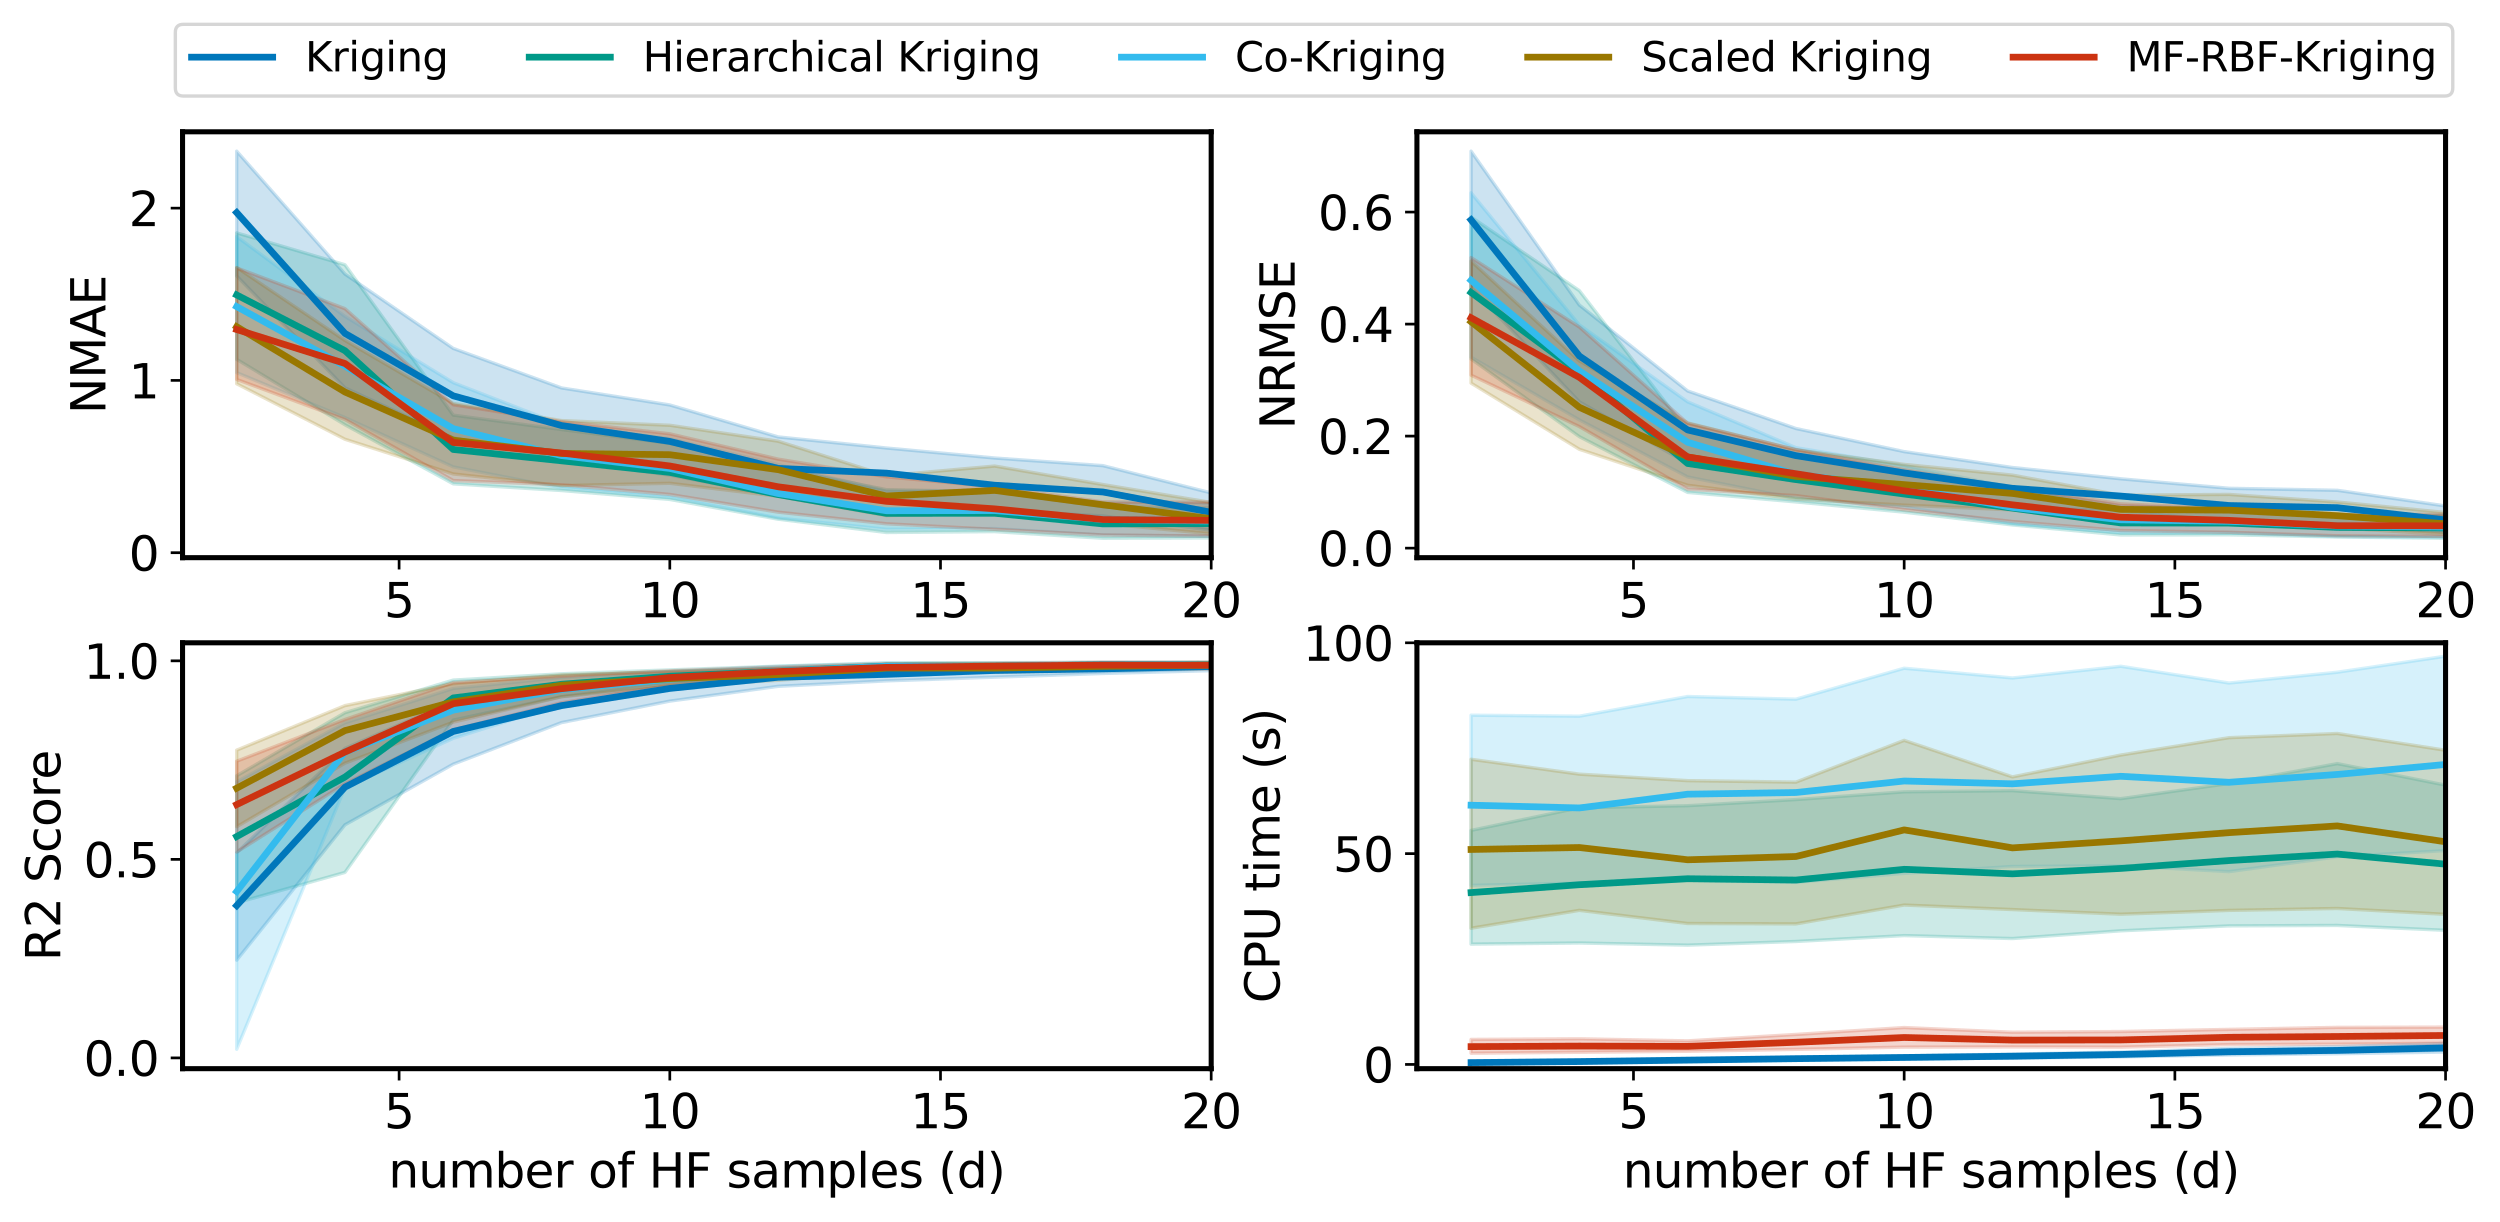 <?xml version="1.0" encoding="utf-8" standalone="no"?>
<!DOCTYPE svg PUBLIC "-//W3C//DTD SVG 1.1//EN"
  "http://www.w3.org/Graphics/SVG/1.1/DTD/svg11.dtd">
<svg xmlns:xlink="http://www.w3.org/1999/xlink" width="739.721pt" height="361.499pt" viewBox="0 0 739.721 361.499" xmlns="http://www.w3.org/2000/svg" version="1.1">
 <defs>
  <style type="text/css">*{stroke-linejoin: round; stroke-linecap: butt}</style>
 </defs>
 <g id="figure_1">
  <g id="patch_1">
   <path d="M 0 361.499 
L 739.721 361.499 
L 739.721 -0 
L 0 -0 
z
" style="fill: #ffffff"/>
  </g>
  <g id="axes_1">
   <g id="patch_2">
    <path d="M 54.014 165 
L 358.377 165 
L 358.377 39 
L 54.014 39 
z
" style="fill: #ffffff"/>
   </g>
   <g id="PolyCollection_1">
    <defs>
     <path id="mc44d64530d" d="M 70.033 -316.771 
L 70.033 -279.855 
L 102.071 -246.746 
L 134.109 -231.943 
L 166.148 -225.411 
L 198.186 -220.899 
L 230.224 -214.838 
L 262.263 -213.746 
L 294.301 -210.515 
L 326.339 -208.842 
L 358.377 -204.6 
L 358.377 -215.645 
L 358.377 -215.645 
L 326.339 -223.715 
L 294.301 -225.977 
L 262.263 -228.937 
L 230.224 -232.226 
L 198.186 -241.673 
L 166.148 -246.712 
L 134.109 -258.406 
L 102.071 -280.416 
L 70.033 -316.771 
z
" style="stroke: #0077bb; stroke-opacity: 0.2"/>
    </defs>
    <g clip-path="url(#p9d0058ce7e)">
     <use xlink:href="#mc44d64530d" x="0" y="361.499" style="fill: #0077bb; fill-opacity: 0.2; stroke: #0077bb; stroke-opacity: 0.2"/>
    </g>
   </g>
   <g id="PolyCollection_2">
    <defs>
     <path id="md2d317a16f" d="M 70.033 -292.59 
L 70.033 -255.17 
L 102.071 -235.809 
L 134.109 -218.335 
L 166.148 -216.36 
L 198.186 -213.718 
L 230.224 -207.875 
L 262.263 -203.94 
L 294.301 -204.204 
L 326.339 -202.226 
L 358.377 -202.326 
L 358.377 -211.219 
L 358.377 -211.219 
L 326.339 -211.586 
L 294.301 -216.026 
L 262.263 -216.616 
L 230.224 -223.016 
L 198.186 -230.314 
L 166.148 -234.397 
L 134.109 -238.67 
L 102.071 -283.161 
L 70.033 -292.59 
z
" style="stroke: #009988; stroke-opacity: 0.2"/>
    </defs>
    <g clip-path="url(#p9d0058ce7e)">
     <use xlink:href="#md2d317a16f" x="0" y="361.499" style="fill: #009988; fill-opacity: 0.2; stroke: #009988; stroke-opacity: 0.2"/>
    </g>
   </g>
   <g id="PolyCollection_3">
    <defs>
     <path id="m6277fbde7c" d="M 70.033 -291.501 
L 70.033 -251.234 
L 102.071 -237.947 
L 134.109 -223.351 
L 166.148 -217.135 
L 198.186 -214.319 
L 230.224 -208.22 
L 262.263 -204.889 
L 294.301 -205.108 
L 326.339 -203.234 
L 358.377 -202.787 
L 358.377 -212.652 
L 358.377 -212.652 
L 326.339 -212.803 
L 294.301 -216.428 
L 262.263 -216.198 
L 230.224 -224.032 
L 198.186 -231.689 
L 166.148 -235.82 
L 134.109 -248.275 
L 102.071 -267.891 
L 70.033 -291.501 
z
" style="stroke: #33bbee; stroke-opacity: 0.2"/>
    </defs>
    <g clip-path="url(#p9d0058ce7e)">
     <use xlink:href="#m6277fbde7c" x="0" y="361.499" style="fill: #33bbee; fill-opacity: 0.2; stroke: #33bbee; stroke-opacity: 0.2"/>
    </g>
   </g>
   <g id="PolyCollection_4">
    <defs>
     <path id="m9b7b619009" d="M 70.033 -282.347 
L 70.033 -247.943 
L 102.071 -231.528 
L 134.109 -221.256 
L 166.148 -217.821 
L 198.186 -218.502 
L 230.224 -214.642 
L 262.263 -208.945 
L 294.301 -209.68 
L 326.339 -206.584 
L 358.377 -203.548 
L 358.377 -212.821 
L 358.377 -212.821 
L 326.339 -218.127 
L 294.301 -223.599 
L 262.263 -220.757 
L 230.224 -230.95 
L 198.186 -235.662 
L 166.148 -237.054 
L 134.109 -242.123 
L 102.071 -260.758 
L 70.033 -282.347 
z
" style="stroke: #997700; stroke-opacity: 0.2"/>
    </defs>
    <g clip-path="url(#p9d0058ce7e)">
     <use xlink:href="#m9b7b619009" x="0" y="361.499" style="fill: #997700; fill-opacity: 0.2; stroke: #997700; stroke-opacity: 0.2"/>
    </g>
   </g>
   <g id="PolyCollection_5">
    <defs>
     <path id="md7e88e1ae5" d="M 70.033 -282.238 
L 70.033 -249.225 
L 102.071 -237.368 
L 134.109 -219.309 
L 166.148 -218.063 
L 198.186 -215.204 
L 230.224 -209.957 
L 262.263 -206.517 
L 294.301 -204.87 
L 326.339 -203.2 
L 358.377 -202.898 
L 358.377 -212.921 
L 358.377 -212.921 
L 326.339 -212.993 
L 294.301 -217.471 
L 262.263 -220.412 
L 230.224 -225.65 
L 198.186 -233.135 
L 166.148 -236.763 
L 134.109 -241.726 
L 102.071 -270.165 
L 70.033 -282.238 
z
" style="stroke: #cc3311; stroke-opacity: 0.2"/>
    </defs>
    <g clip-path="url(#p9d0058ce7e)">
     <use xlink:href="#md7e88e1ae5" x="0" y="361.499" style="fill: #cc3311; fill-opacity: 0.2; stroke: #cc3311; stroke-opacity: 0.2"/>
    </g>
   </g>
   <g id="matplotlib.axis_1">
    <g id="xtick_1">
     <g id="line2d_1">
      <defs>
       <path id="m53f08e2b56" d="M 0 0 
L 0 3.5 
" style="stroke: #000000; stroke-width: 0.8"/>
      </defs>
      <g>
       <use xlink:href="#m53f08e2b56" x="118.09" y="165" style="stroke: #000000; stroke-width: 0.8"/>
      </g>
     </g>
     <g id="text_1">
      <!-- 5 -->
      <g transform="translate(113.637 182.638) scale(0.14 -0.14)">
       <defs>
        <path id="DejaVuSans-35" d="M 691 4666 
L 3169 4666 
L 3169 4134 
L 1269 4134 
L 1269 2991 
Q 1406 3038 1543 3061 
Q 1681 3084 1819 3084 
Q 2600 3084 3056 2656 
Q 3513 2228 3513 1497 
Q 3513 744 3044 326 
Q 2575 -91 1722 -91 
Q 1428 -91 1123 -41 
Q 819 9 494 109 
L 494 744 
Q 775 591 1075 516 
Q 1375 441 1709 441 
Q 2250 441 2565 725 
Q 2881 1009 2881 1497 
Q 2881 1984 2565 2268 
Q 2250 2553 1709 2553 
Q 1456 2553 1204 2497 
Q 953 2441 691 2322 
L 691 4666 
z
" transform="scale(0.016)"/>
       </defs>
       <use xlink:href="#DejaVuSans-35"/>
      </g>
     </g>
    </g>
    <g id="xtick_2">
     <g id="line2d_2">
      <g>
       <use xlink:href="#m53f08e2b56" x="198.186" y="165" style="stroke: #000000; stroke-width: 0.8"/>
      </g>
     </g>
     <g id="text_2">
      <!-- 10 -->
      <g transform="translate(189.278 182.638) scale(0.14 -0.14)">
       <defs>
        <path id="DejaVuSans-31" d="M 794 531 
L 1825 531 
L 1825 4091 
L 703 3866 
L 703 4441 
L 1819 4666 
L 2450 4666 
L 2450 531 
L 3481 531 
L 3481 0 
L 794 0 
L 794 531 
z
" transform="scale(0.016)"/>
        <path id="DejaVuSans-30" d="M 2034 4250 
Q 1547 4250 1301 3770 
Q 1056 3291 1056 2328 
Q 1056 1369 1301 889 
Q 1547 409 2034 409 
Q 2525 409 2770 889 
Q 3016 1369 3016 2328 
Q 3016 3291 2770 3770 
Q 2525 4250 2034 4250 
z
M 2034 4750 
Q 2819 4750 3233 4129 
Q 3647 3509 3647 2328 
Q 3647 1150 3233 529 
Q 2819 -91 2034 -91 
Q 1250 -91 836 529 
Q 422 1150 422 2328 
Q 422 3509 836 4129 
Q 1250 4750 2034 4750 
z
" transform="scale(0.016)"/>
       </defs>
       <use xlink:href="#DejaVuSans-31"/>
       <use xlink:href="#DejaVuSans-30" x="63.623"/>
      </g>
     </g>
    </g>
    <g id="xtick_3">
     <g id="line2d_3">
      <g>
       <use xlink:href="#m53f08e2b56" x="278.282" y="165" style="stroke: #000000; stroke-width: 0.8"/>
      </g>
     </g>
     <g id="text_3">
      <!-- 15 -->
      <g transform="translate(269.374 182.638) scale(0.14 -0.14)">
       <use xlink:href="#DejaVuSans-31"/>
       <use xlink:href="#DejaVuSans-35" x="63.623"/>
      </g>
     </g>
    </g>
    <g id="xtick_4">
     <g id="line2d_4">
      <g>
       <use xlink:href="#m53f08e2b56" x="358.377" y="165" style="stroke: #000000; stroke-width: 0.8"/>
      </g>
     </g>
     <g id="text_4">
      <!-- 20 -->
      <g transform="translate(349.47 182.638) scale(0.14 -0.14)">
       <defs>
        <path id="DejaVuSans-32" d="M 1228 531 
L 3431 531 
L 3431 0 
L 469 0 
L 469 531 
Q 828 903 1448 1529 
Q 2069 2156 2228 2338 
Q 2531 2678 2651 2914 
Q 2772 3150 2772 3378 
Q 2772 3750 2511 3984 
Q 2250 4219 1831 4219 
Q 1534 4219 1204 4116 
Q 875 4013 500 3803 
L 500 4441 
Q 881 4594 1212 4672 
Q 1544 4750 1819 4750 
Q 2544 4750 2975 4387 
Q 3406 4025 3406 3419 
Q 3406 3131 3298 2873 
Q 3191 2616 2906 2266 
Q 2828 2175 2409 1742 
Q 1991 1309 1228 531 
z
" transform="scale(0.016)"/>
       </defs>
       <use xlink:href="#DejaVuSans-32"/>
       <use xlink:href="#DejaVuSans-30" x="63.623"/>
      </g>
     </g>
    </g>
    <g id="text_5">
     <!--   -->
     <g transform="translate(203.971 200.187) scale(0.14 -0.14)">
      <defs>
       <path id="DejaVuSans-20" transform="scale(0.016)"/>
      </defs>
      <use xlink:href="#DejaVuSans-20"/>
     </g>
    </g>
   </g>
   <g id="matplotlib.axis_2">
    <g id="ytick_1">
     <g id="line2d_5">
      <defs>
       <path id="m5f6b895e0c" d="M 0 0 
L -3.5 0 
" style="stroke: #000000; stroke-width: 0.8"/>
      </defs>
      <g>
       <use xlink:href="#m5f6b895e0c" x="54.014" y="163.534" style="stroke: #000000; stroke-width: 0.8"/>
      </g>
     </g>
     <g id="text_6">
      <!-- 0 -->
      <g transform="translate(38.106 168.852) scale(0.14 -0.14)">
       <use xlink:href="#DejaVuSans-30"/>
      </g>
     </g>
    </g>
    <g id="ytick_2">
     <g id="line2d_6">
      <g>
       <use xlink:href="#m5f6b895e0c" x="54.014" y="112.559" style="stroke: #000000; stroke-width: 0.8"/>
      </g>
     </g>
     <g id="text_7">
      <!-- 1 -->
      <g transform="translate(38.106 117.878) scale(0.14 -0.14)">
       <use xlink:href="#DejaVuSans-31"/>
      </g>
     </g>
    </g>
    <g id="ytick_3">
     <g id="line2d_7">
      <g>
       <use xlink:href="#m5f6b895e0c" x="54.014" y="61.584" style="stroke: #000000; stroke-width: 0.8"/>
      </g>
     </g>
     <g id="text_8">
      <!-- 2 -->
      <g transform="translate(38.106 66.903) scale(0.14 -0.14)">
       <use xlink:href="#DejaVuSans-32"/>
      </g>
     </g>
    </g>
    <g id="text_9">
     <!-- NMAE -->
     <g transform="translate(31.195 122.488) rotate(-90) scale(0.14 -0.14)">
      <defs>
       <path id="DejaVuSans-4e" d="M 628 4666 
L 1478 4666 
L 3547 763 
L 3547 4666 
L 4159 4666 
L 4159 0 
L 3309 0 
L 1241 3903 
L 1241 0 
L 628 0 
L 628 4666 
z
" transform="scale(0.016)"/>
       <path id="DejaVuSans-4d" d="M 628 4666 
L 1569 4666 
L 2759 1491 
L 3956 4666 
L 4897 4666 
L 4897 0 
L 4281 0 
L 4281 4097 
L 3078 897 
L 2444 897 
L 1241 4097 
L 1241 0 
L 628 0 
L 628 4666 
z
" transform="scale(0.016)"/>
       <path id="DejaVuSans-41" d="M 2188 4044 
L 1331 1722 
L 3047 1722 
L 2188 4044 
z
M 1831 4666 
L 2547 4666 
L 4325 0 
L 3669 0 
L 3244 1197 
L 1141 1197 
L 716 0 
L 50 0 
L 1831 4666 
z
" transform="scale(0.016)"/>
       <path id="DejaVuSans-45" d="M 628 4666 
L 3578 4666 
L 3578 4134 
L 1259 4134 
L 1259 2753 
L 3481 2753 
L 3481 2222 
L 1259 2222 
L 1259 531 
L 3634 531 
L 3634 0 
L 628 0 
L 628 4666 
z
" transform="scale(0.016)"/>
      </defs>
      <use xlink:href="#DejaVuSans-4e"/>
      <use xlink:href="#DejaVuSans-4d" x="74.805"/>
      <use xlink:href="#DejaVuSans-41" x="161.084"/>
      <use xlink:href="#DejaVuSans-45" x="229.492"/>
     </g>
    </g>
   </g>
   <g id="line2d_8">
    <path d="M 70.033 62.906 
L 102.071 98.651 
L 134.109 117.125 
L 166.148 125.916 
L 198.186 130.61 
L 230.224 138.594 
L 262.263 139.992 
L 294.301 143.57 
L 326.339 145.571 
L 358.377 151.587 
" clip-path="url(#p9d0058ce7e)" style="fill: none; stroke: #0077bb; stroke-width: 2; stroke-linecap: square"/>
   </g>
   <g id="line2d_9">
    <path d="M 70.033 87.279 
L 102.071 103.764 
L 134.109 132.999 
L 166.148 136.355 
L 198.186 139.772 
L 230.224 146.337 
L 262.263 151.897 
L 294.301 151.871 
L 326.339 155.019 
L 358.377 154.925 
" clip-path="url(#p9d0058ce7e)" style="fill: none; stroke: #009988; stroke-width: 2; stroke-linecap: square"/>
   </g>
   <g id="line2d_10">
    <path d="M 70.033 90.725 
L 102.071 108.339 
L 134.109 126.836 
L 166.148 134.806 
L 198.186 138.604 
L 230.224 146.022 
L 262.263 151.122 
L 294.301 151.067 
L 326.339 153.699 
L 358.377 154.165 
" clip-path="url(#p9d0058ce7e)" style="fill: none; stroke: #33bbee; stroke-width: 2; stroke-linecap: square"/>
   </g>
   <g id="line2d_11">
    <path d="M 70.033 96.676 
L 102.071 115.994 
L 134.109 130.235 
L 166.148 134.173 
L 198.186 134.537 
L 230.224 138.968 
L 262.263 146.764 
L 294.301 145.101 
L 326.339 149.366 
L 358.377 153.484 
" clip-path="url(#p9d0058ce7e)" style="fill: none; stroke: #997700; stroke-width: 2; stroke-linecap: square"/>
   </g>
   <g id="line2d_12">
    <path d="M 70.033 97.509 
L 102.071 107.554 
L 134.109 130.926 
L 166.148 134.051 
L 198.186 137.877 
L 230.224 144.032 
L 262.263 148.339 
L 294.301 150.567 
L 326.339 153.728 
L 358.377 153.974 
" clip-path="url(#p9d0058ce7e)" style="fill: none; stroke: #cc3311; stroke-width: 2; stroke-linecap: square"/>
   </g>
   <g id="patch_3">
    <path d="M 54.014 165 
L 54.014 39 
" style="fill: none; stroke: #000000; stroke-width: 1.5; stroke-linejoin: miter; stroke-linecap: square"/>
   </g>
   <g id="patch_4">
    <path d="M 358.377 165 
L 358.377 39 
" style="fill: none; stroke: #000000; stroke-width: 1.5; stroke-linejoin: miter; stroke-linecap: square"/>
   </g>
   <g id="patch_5">
    <path d="M 54.014 165 
L 358.377 165 
" style="fill: none; stroke: #000000; stroke-width: 1.5; stroke-linejoin: miter; stroke-linecap: square"/>
   </g>
   <g id="patch_6">
    <path d="M 54.014 39 
L 358.377 39 
" style="fill: none; stroke: #000000; stroke-width: 1.5; stroke-linejoin: miter; stroke-linecap: square"/>
   </g>
  </g>
  <g id="axes_2">
   <g id="patch_7">
    <path d="M 419.25 165 
L 723.614 165 
L 723.614 39 
L 419.25 39 
z
" style="fill: #ffffff"/>
   </g>
   <g id="PolyCollection_6">
    <defs>
     <path id="m0bb1166868" d="M 435.269 -316.771 
L 435.269 -276.501 
L 467.308 -242.605 
L 499.346 -224.398 
L 531.384 -219.089 
L 563.422 -215.257 
L 595.461 -211.624 
L 627.499 -210.147 
L 659.537 -207.25 
L 691.575 -206.507 
L 723.614 -204.122 
L 723.614 -211.789 
L 723.614 -211.789 
L 691.575 -216.423 
L 659.537 -217.02 
L 627.499 -219.827 
L 595.461 -223.169 
L 563.422 -227.868 
L 531.384 -234.706 
L 499.346 -245.821 
L 467.308 -271.246 
L 435.269 -316.771 
z
" style="stroke: #0077bb; stroke-opacity: 0.2"/>
    </defs>
    <g clip-path="url(#pde46e39dce)">
     <use xlink:href="#m0bb1166868" x="0" y="361.499" style="fill: #0077bb; fill-opacity: 0.2; stroke: #0077bb; stroke-opacity: 0.2"/>
    </g>
   </g>
   <g id="PolyCollection_7">
    <defs>
     <path id="m56083db412" d="M 435.269 -297.297 
L 435.269 -255.286 
L 467.308 -232.295 
L 499.346 -215.803 
L 531.384 -212.986 
L 563.422 -209.96 
L 595.461 -206.168 
L 627.499 -203.213 
L 659.537 -203.244 
L 691.575 -202.621 
L 723.614 -202.226 
L 723.614 -208.913 
L 723.614 -208.913 
L 691.575 -209.018 
L 659.537 -210.728 
L 627.499 -210.575 
L 595.461 -217.075 
L 563.422 -221.104 
L 531.384 -226.951 
L 499.346 -233.94 
L 467.308 -275.499 
L 435.269 -297.297 
z
" style="stroke: #009988; stroke-opacity: 0.2"/>
    </defs>
    <g clip-path="url(#pde46e39dce)">
     <use xlink:href="#m56083db412" x="0" y="361.499" style="fill: #009988; fill-opacity: 0.2; stroke: #009988; stroke-opacity: 0.2"/>
    </g>
   </g>
   <g id="PolyCollection_8">
    <defs>
     <path id="md38d28ee5e" d="M 435.269 -304.454 
L 435.269 -255.83 
L 467.308 -237.259 
L 499.346 -220.384 
L 531.384 -213.988 
L 563.422 -211.471 
L 595.461 -206.489 
L 627.499 -203.886 
L 659.537 -203.816 
L 691.575 -202.74 
L 723.614 -202.483 
L 723.614 -209.011 
L 723.614 -209.011 
L 691.575 -209.246 
L 659.537 -211.139 
L 627.499 -211.735 
L 595.461 -217.217 
L 563.422 -223.755 
L 531.384 -229.038 
L 499.346 -242.604 
L 467.308 -265.36 
L 435.269 -304.454 
z
" style="stroke: #33bbee; stroke-opacity: 0.2"/>
    </defs>
    <g clip-path="url(#pde46e39dce)">
     <use xlink:href="#md38d28ee5e" x="0" y="361.499" style="fill: #33bbee; fill-opacity: 0.2; stroke: #33bbee; stroke-opacity: 0.2"/>
    </g>
   </g>
   <g id="PolyCollection_9">
    <defs>
     <path id="mf9cbf90d09" d="M 435.269 -284.228 
L 435.269 -248.136 
L 467.308 -228.557 
L 499.346 -217.919 
L 531.384 -213.826 
L 563.422 -212.044 
L 595.461 -210.621 
L 627.499 -206.99 
L 659.537 -206.734 
L 691.575 -205.272 
L 723.614 -203.395 
L 723.614 -209.865 
L 723.614 -209.865 
L 691.575 -212.956 
L 659.537 -215.211 
L 627.499 -214.981 
L 595.461 -220.916 
L 563.422 -224.088 
L 531.384 -228.4 
L 499.346 -236.376 
L 467.308 -254.711 
L 435.269 -284.228 
z
" style="stroke: #997700; stroke-opacity: 0.2"/>
    </defs>
    <g clip-path="url(#pde46e39dce)">
     <use xlink:href="#mf9cbf90d09" x="0" y="361.499" style="fill: #997700; fill-opacity: 0.2; stroke: #997700; stroke-opacity: 0.2"/>
    </g>
   </g>
   <g id="PolyCollection_10">
    <defs>
     <path id="m6f65f686c4" d="M 435.269 -285.296 
L 435.269 -250.493 
L 467.308 -235.274 
L 499.346 -216.747 
L 531.384 -214.861 
L 563.422 -210.685 
L 595.461 -207.192 
L 627.499 -204.515 
L 659.537 -204.007 
L 691.575 -202.97 
L 723.614 -202.777 
L 723.614 -209.323 
L 723.614 -209.323 
L 691.575 -209.222 
L 659.537 -211.143 
L 627.499 -212.409 
L 595.461 -217.271 
L 563.422 -222.485 
L 531.384 -228.461 
L 499.346 -236.243 
L 467.308 -264.735 
L 435.269 -285.296 
z
" style="stroke: #cc3311; stroke-opacity: 0.2"/>
    </defs>
    <g clip-path="url(#pde46e39dce)">
     <use xlink:href="#m6f65f686c4" x="0" y="361.499" style="fill: #cc3311; fill-opacity: 0.2; stroke: #cc3311; stroke-opacity: 0.2"/>
    </g>
   </g>
   <g id="matplotlib.axis_3">
    <g id="xtick_5">
     <g id="line2d_13">
      <g>
       <use xlink:href="#m53f08e2b56" x="483.327" y="165" style="stroke: #000000; stroke-width: 0.8"/>
      </g>
     </g>
     <g id="text_10">
      <!-- 5 -->
      <g transform="translate(478.873 182.638) scale(0.14 -0.14)">
       <use xlink:href="#DejaVuSans-35"/>
      </g>
     </g>
    </g>
    <g id="xtick_6">
     <g id="line2d_14">
      <g>
       <use xlink:href="#m53f08e2b56" x="563.422" y="165" style="stroke: #000000; stroke-width: 0.8"/>
      </g>
     </g>
     <g id="text_11">
      <!-- 10 -->
      <g transform="translate(554.515 182.638) scale(0.14 -0.14)">
       <use xlink:href="#DejaVuSans-31"/>
       <use xlink:href="#DejaVuSans-30" x="63.623"/>
      </g>
     </g>
    </g>
    <g id="xtick_7">
     <g id="line2d_15">
      <g>
       <use xlink:href="#m53f08e2b56" x="643.518" y="165" style="stroke: #000000; stroke-width: 0.8"/>
      </g>
     </g>
     <g id="text_12">
      <!-- 15 -->
      <g transform="translate(634.611 182.638) scale(0.14 -0.14)">
       <use xlink:href="#DejaVuSans-31"/>
       <use xlink:href="#DejaVuSans-35" x="63.623"/>
      </g>
     </g>
    </g>
    <g id="xtick_8">
     <g id="line2d_16">
      <g>
       <use xlink:href="#m53f08e2b56" x="723.614" y="165" style="stroke: #000000; stroke-width: 0.8"/>
      </g>
     </g>
     <g id="text_13">
      <!-- 20 -->
      <g transform="translate(714.706 182.638) scale(0.14 -0.14)">
       <use xlink:href="#DejaVuSans-32"/>
       <use xlink:href="#DejaVuSans-30" x="63.623"/>
      </g>
     </g>
    </g>
    <g id="text_14">
     <!--   -->
     <g transform="translate(569.207 200.187) scale(0.14 -0.14)">
      <use xlink:href="#DejaVuSans-20"/>
     </g>
    </g>
   </g>
   <g id="matplotlib.axis_4">
    <g id="ytick_4">
     <g id="line2d_17">
      <g>
       <use xlink:href="#m5f6b895e0c" x="419.25" y="162.186" style="stroke: #000000; stroke-width: 0.8"/>
      </g>
     </g>
     <g id="text_15">
      <!-- 0.0 -->
      <g transform="translate(389.986 167.505) scale(0.14 -0.14)">
       <defs>
        <path id="DejaVuSans-2e" d="M 684 794 
L 1344 794 
L 1344 0 
L 684 0 
L 684 794 
z
" transform="scale(0.016)"/>
       </defs>
       <use xlink:href="#DejaVuSans-30"/>
       <use xlink:href="#DejaVuSans-2e" x="63.623"/>
       <use xlink:href="#DejaVuSans-30" x="95.41"/>
      </g>
     </g>
    </g>
    <g id="ytick_5">
     <g id="line2d_18">
      <g>
       <use xlink:href="#m5f6b895e0c" x="419.25" y="129.04" style="stroke: #000000; stroke-width: 0.8"/>
      </g>
     </g>
     <g id="text_16">
      <!-- 0.2 -->
      <g transform="translate(389.986 134.359) scale(0.14 -0.14)">
       <use xlink:href="#DejaVuSans-30"/>
       <use xlink:href="#DejaVuSans-2e" x="63.623"/>
       <use xlink:href="#DejaVuSans-32" x="95.41"/>
      </g>
     </g>
    </g>
    <g id="ytick_6">
     <g id="line2d_19">
      <g>
       <use xlink:href="#m5f6b895e0c" x="419.25" y="95.895" style="stroke: #000000; stroke-width: 0.8"/>
      </g>
     </g>
     <g id="text_17">
      <!-- 0.4 -->
      <g transform="translate(389.986 101.213) scale(0.14 -0.14)">
       <defs>
        <path id="DejaVuSans-34" d="M 2419 4116 
L 825 1625 
L 2419 1625 
L 2419 4116 
z
M 2253 4666 
L 3047 4666 
L 3047 1625 
L 3713 1625 
L 3713 1100 
L 3047 1100 
L 3047 0 
L 2419 0 
L 2419 1100 
L 313 1100 
L 313 1709 
L 2253 4666 
z
" transform="scale(0.016)"/>
       </defs>
       <use xlink:href="#DejaVuSans-30"/>
       <use xlink:href="#DejaVuSans-2e" x="63.623"/>
       <use xlink:href="#DejaVuSans-34" x="95.41"/>
      </g>
     </g>
    </g>
    <g id="ytick_7">
     <g id="line2d_20">
      <g>
       <use xlink:href="#m5f6b895e0c" x="419.25" y="62.749" style="stroke: #000000; stroke-width: 0.8"/>
      </g>
     </g>
     <g id="text_18">
      <!-- 0.6 -->
      <g transform="translate(389.986 68.068) scale(0.14 -0.14)">
       <defs>
        <path id="DejaVuSans-36" d="M 2113 2584 
Q 1688 2584 1439 2293 
Q 1191 2003 1191 1497 
Q 1191 994 1439 701 
Q 1688 409 2113 409 
Q 2538 409 2786 701 
Q 3034 994 3034 1497 
Q 3034 2003 2786 2293 
Q 2538 2584 2113 2584 
z
M 3366 4563 
L 3366 3988 
Q 3128 4100 2886 4159 
Q 2644 4219 2406 4219 
Q 1781 4219 1451 3797 
Q 1122 3375 1075 2522 
Q 1259 2794 1537 2939 
Q 1816 3084 2150 3084 
Q 2853 3084 3261 2657 
Q 3669 2231 3669 1497 
Q 3669 778 3244 343 
Q 2819 -91 2113 -91 
Q 1303 -91 875 529 
Q 447 1150 447 2328 
Q 447 3434 972 4092 
Q 1497 4750 2381 4750 
Q 2619 4750 2861 4703 
Q 3103 4656 3366 4563 
z
" transform="scale(0.016)"/>
       </defs>
       <use xlink:href="#DejaVuSans-30"/>
       <use xlink:href="#DejaVuSans-2e" x="63.623"/>
       <use xlink:href="#DejaVuSans-36" x="95.41"/>
      </g>
     </g>
    </g>
    <g id="text_19">
     <!-- NRMSE -->
     <g transform="translate(383.074 127.007) rotate(-90) scale(0.14 -0.14)">
      <defs>
       <path id="DejaVuSans-52" d="M 2841 2188 
Q 3044 2119 3236 1894 
Q 3428 1669 3622 1275 
L 4263 0 
L 3584 0 
L 2988 1197 
Q 2756 1666 2539 1819 
Q 2322 1972 1947 1972 
L 1259 1972 
L 1259 0 
L 628 0 
L 628 4666 
L 2053 4666 
Q 2853 4666 3247 4331 
Q 3641 3997 3641 3322 
Q 3641 2881 3436 2590 
Q 3231 2300 2841 2188 
z
M 1259 4147 
L 1259 2491 
L 2053 2491 
Q 2509 2491 2742 2702 
Q 2975 2913 2975 3322 
Q 2975 3731 2742 3939 
Q 2509 4147 2053 4147 
L 1259 4147 
z
" transform="scale(0.016)"/>
       <path id="DejaVuSans-53" d="M 3425 4513 
L 3425 3897 
Q 3066 4069 2747 4153 
Q 2428 4238 2131 4238 
Q 1616 4238 1336 4038 
Q 1056 3838 1056 3469 
Q 1056 3159 1242 3001 
Q 1428 2844 1947 2747 
L 2328 2669 
Q 3034 2534 3370 2195 
Q 3706 1856 3706 1288 
Q 3706 609 3251 259 
Q 2797 -91 1919 -91 
Q 1588 -91 1214 -16 
Q 841 59 441 206 
L 441 856 
Q 825 641 1194 531 
Q 1563 422 1919 422 
Q 2459 422 2753 634 
Q 3047 847 3047 1241 
Q 3047 1584 2836 1778 
Q 2625 1972 2144 2069 
L 1759 2144 
Q 1053 2284 737 2584 
Q 422 2884 422 3419 
Q 422 4038 858 4394 
Q 1294 4750 2059 4750 
Q 2388 4750 2728 4690 
Q 3069 4631 3425 4513 
z
" transform="scale(0.016)"/>
      </defs>
      <use xlink:href="#DejaVuSans-4e"/>
      <use xlink:href="#DejaVuSans-52" x="74.805"/>
      <use xlink:href="#DejaVuSans-4d" x="144.287"/>
      <use xlink:href="#DejaVuSans-53" x="230.566"/>
      <use xlink:href="#DejaVuSans-45" x="294.043"/>
     </g>
    </g>
   </g>
   <g id="line2d_21">
    <path d="M 435.269 65.069 
L 467.308 105.336 
L 499.346 127.219 
L 531.384 134.817 
L 563.422 139.935 
L 595.461 144.493 
L 627.499 146.78 
L 659.537 149.576 
L 691.575 150.214 
L 723.614 153.848 
" clip-path="url(#pde46e39dce)" style="fill: none; stroke: #0077bb; stroke-width: 2; stroke-linecap: square"/>
   </g>
   <g id="line2d_22">
    <path d="M 435.269 86.54 
L 467.308 110.161 
L 499.346 137.146 
L 531.384 141.906 
L 563.422 146.182 
L 595.461 150.343 
L 627.499 154.737 
L 659.537 154.785 
L 691.575 156.045 
L 723.614 156.208 
" clip-path="url(#pde46e39dce)" style="fill: none; stroke: #009988; stroke-width: 2; stroke-linecap: square"/>
   </g>
   <g id="line2d_23">
    <path d="M 435.269 82.941 
L 467.308 109.758 
L 499.346 130.871 
L 531.384 140.335 
L 563.422 144.327 
L 595.461 150.141 
L 627.499 153.801 
L 659.537 154.236 
L 691.575 155.646 
L 723.614 155.933 
" clip-path="url(#pde46e39dce)" style="fill: none; stroke: #33bbee; stroke-width: 2; stroke-linecap: square"/>
   </g>
   <g id="line2d_24">
    <path d="M 435.269 95.206 
L 467.308 120.509 
L 499.346 135.191 
L 531.384 140.962 
L 563.422 143.391 
L 595.461 145.998 
L 627.499 150.721 
L 659.537 150.953 
L 691.575 152.586 
L 723.614 154.996 
" clip-path="url(#pde46e39dce)" style="fill: none; stroke: #997700; stroke-width: 2; stroke-linecap: square"/>
   </g>
   <g id="line2d_25">
    <path d="M 435.269 94.028 
L 467.308 111.665 
L 499.346 135.219 
L 531.384 140.17 
L 563.422 145.233 
L 595.461 149.372 
L 627.499 153.045 
L 659.537 153.971 
L 691.575 155.549 
L 723.614 155.578 
" clip-path="url(#pde46e39dce)" style="fill: none; stroke: #cc3311; stroke-width: 2; stroke-linecap: square"/>
   </g>
   <g id="patch_8">
    <path d="M 419.25 165 
L 419.25 39 
" style="fill: none; stroke: #000000; stroke-width: 1.5; stroke-linejoin: miter; stroke-linecap: square"/>
   </g>
   <g id="patch_9">
    <path d="M 723.614 165 
L 723.614 39 
" style="fill: none; stroke: #000000; stroke-width: 1.5; stroke-linejoin: miter; stroke-linecap: square"/>
   </g>
   <g id="patch_10">
    <path d="M 419.25 165 
L 723.614 165 
" style="fill: none; stroke: #000000; stroke-width: 1.5; stroke-linejoin: miter; stroke-linecap: square"/>
   </g>
   <g id="patch_11">
    <path d="M 419.25 39 
L 723.614 39 
" style="fill: none; stroke: #000000; stroke-width: 1.5; stroke-linejoin: miter; stroke-linecap: square"/>
   </g>
  </g>
  <g id="axes_3">
   <g id="patch_12">
    <path d="M 54.014 316.2 
L 358.377 316.2 
L 358.377 190.2 
L 54.014 190.2 
z
" style="fill: #ffffff"/>
   </g>
   <g id="PolyCollection_11">
    <defs>
     <path id="md474b5dd94" d="M 70.033 -109.157 
L 70.033 -77.396 
L 102.071 -117.436 
L 134.109 -135.39 
L 166.148 -147.699 
L 198.186 -154.046 
L 230.224 -158.42 
L 262.263 -160.041 
L 294.301 -161.127 
L 326.339 -162.229 
L 358.377 -163.065 
L 358.377 -165.359 
L 358.377 -165.359 
L 326.339 -164.913 
L 294.301 -164.699 
L 262.263 -163.752 
L 230.224 -163.082 
L 198.186 -161.019 
L 166.148 -157.48 
L 134.109 -154.075 
L 102.071 -140.076 
L 70.033 -109.157 
z
" style="stroke: #0077bb; stroke-opacity: 0.2"/>
    </defs>
    <g clip-path="url(#p0c6b1ba6bd)">
     <use xlink:href="#md474b5dd94" x="0" y="361.499" style="fill: #0077bb; fill-opacity: 0.2; stroke: #0077bb; stroke-opacity: 0.2"/>
    </g>
   </g>
   <g id="PolyCollection_12">
    <defs>
     <path id="m9c32c9fe79" d="M 70.033 -131.971 
L 70.033 -94.376 
L 102.071 -103.363 
L 134.109 -148.424 
L 166.148 -155.377 
L 198.186 -159.284 
L 230.224 -161.373 
L 262.263 -163.308 
L 294.301 -163.32 
L 326.339 -163.822 
L 358.377 -163.749 
L 358.377 -165.557 
L 358.377 -165.557 
L 326.339 -165.553 
L 294.301 -165.414 
L 262.263 -165.377 
L 230.224 -164.393 
L 198.186 -163.288 
L 166.148 -162.138 
L 134.109 -160.27 
L 102.071 -150.627 
L 70.033 -131.971 
z
" style="stroke: #009988; stroke-opacity: 0.2"/>
    </defs>
    <g clip-path="url(#p0c6b1ba6bd)">
     <use xlink:href="#m9c32c9fe79" x="0" y="361.499" style="fill: #009988; fill-opacity: 0.2; stroke: #009988; stroke-opacity: 0.2"/>
    </g>
   </g>
   <g id="PolyCollection_13">
    <defs>
     <path id="m28ef3f9f28" d="M 70.033 -130.183 
L 70.033 -51.026 
L 102.071 -128.476 
L 134.109 -143.04 
L 166.148 -153.164 
L 198.186 -157.957 
L 230.224 -161.091 
L 262.263 -163.265 
L 294.301 -163.213 
L 326.339 -163.929 
L 358.377 -163.8 
L 358.377 -165.558 
L 358.377 -165.558 
L 326.339 -165.492 
L 294.301 -165.279 
L 262.263 -165.242 
L 230.224 -164.326 
L 198.186 -162.759 
L 166.148 -161.041 
L 134.109 -157.787 
L 102.071 -147.634 
L 70.033 -130.183 
z
" style="stroke: #33bbee; stroke-opacity: 0.2"/>
    </defs>
    <g clip-path="url(#p0c6b1ba6bd)">
     <use xlink:href="#m28ef3f9f28" x="0" y="361.499" style="fill: #33bbee; fill-opacity: 0.2; stroke: #33bbee; stroke-opacity: 0.2"/>
    </g>
   </g>
   <g id="PolyCollection_14">
    <defs>
     <path id="mc4485c5b54" d="M 70.033 -139.544 
L 70.033 -116.882 
L 102.071 -135.691 
L 134.109 -147.818 
L 166.148 -155.328 
L 198.186 -158.435 
L 230.224 -160.203 
L 262.263 -162.75 
L 294.301 -162.565 
L 326.339 -163.257 
L 358.377 -163.688 
L 358.377 -165.522 
L 358.377 -165.522 
L 326.339 -165.257 
L 294.301 -164.951 
L 262.263 -164.957 
L 230.224 -163.614 
L 198.186 -162.79 
L 166.148 -161.823 
L 134.109 -159.193 
L 102.071 -152.728 
L 70.033 -139.544 
z
" style="stroke: #997700; stroke-opacity: 0.2"/>
    </defs>
    <g clip-path="url(#p0c6b1ba6bd)">
     <use xlink:href="#mc4485c5b54" x="0" y="361.499" style="fill: #997700; fill-opacity: 0.2; stroke: #997700; stroke-opacity: 0.2"/>
    </g>
   </g>
   <g id="PolyCollection_15">
    <defs>
     <path id="m908cddfdbd" d="M 70.033 -136.265 
L 70.033 -109.403 
L 102.071 -129.545 
L 134.109 -145.578 
L 166.148 -153.564 
L 198.186 -158.765 
L 230.224 -161.024 
L 262.263 -162.809 
L 294.301 -163.253 
L 326.339 -163.777 
L 358.377 -163.609 
L 358.377 -165.541 
L 358.377 -165.541 
L 326.339 -165.571 
L 294.301 -165.258 
L 262.263 -165.105 
L 230.224 -164.17 
L 198.186 -163.005 
L 166.148 -161.402 
L 134.109 -159.502 
L 102.071 -148.624 
L 70.033 -136.265 
z
" style="stroke: #cc3311; stroke-opacity: 0.2"/>
    </defs>
    <g clip-path="url(#p0c6b1ba6bd)">
     <use xlink:href="#m908cddfdbd" x="0" y="361.499" style="fill: #cc3311; fill-opacity: 0.2; stroke: #cc3311; stroke-opacity: 0.2"/>
    </g>
   </g>
   <g id="matplotlib.axis_5">
    <g id="xtick_9">
     <g id="line2d_26">
      <g>
       <use xlink:href="#m53f08e2b56" x="118.09" y="316.2" style="stroke: #000000; stroke-width: 0.8"/>
      </g>
     </g>
     <g id="text_20">
      <!-- 5 -->
      <g transform="translate(113.637 333.838) scale(0.14 -0.14)">
       <use xlink:href="#DejaVuSans-35"/>
      </g>
     </g>
    </g>
    <g id="xtick_10">
     <g id="line2d_27">
      <g>
       <use xlink:href="#m53f08e2b56" x="198.186" y="316.2" style="stroke: #000000; stroke-width: 0.8"/>
      </g>
     </g>
     <g id="text_21">
      <!-- 10 -->
      <g transform="translate(189.278 333.838) scale(0.14 -0.14)">
       <use xlink:href="#DejaVuSans-31"/>
       <use xlink:href="#DejaVuSans-30" x="63.623"/>
      </g>
     </g>
    </g>
    <g id="xtick_11">
     <g id="line2d_28">
      <g>
       <use xlink:href="#m53f08e2b56" x="278.282" y="316.2" style="stroke: #000000; stroke-width: 0.8"/>
      </g>
     </g>
     <g id="text_22">
      <!-- 15 -->
      <g transform="translate(269.374 333.838) scale(0.14 -0.14)">
       <use xlink:href="#DejaVuSans-31"/>
       <use xlink:href="#DejaVuSans-35" x="63.623"/>
      </g>
     </g>
    </g>
    <g id="xtick_12">
     <g id="line2d_29">
      <g>
       <use xlink:href="#m53f08e2b56" x="358.377" y="316.2" style="stroke: #000000; stroke-width: 0.8"/>
      </g>
     </g>
     <g id="text_23">
      <!-- 20 -->
      <g transform="translate(349.47 333.838) scale(0.14 -0.14)">
       <use xlink:href="#DejaVuSans-32"/>
       <use xlink:href="#DejaVuSans-30" x="63.623"/>
      </g>
     </g>
    </g>
    <g id="text_24">
     <!-- number of HF samples (d) -->
     <g transform="translate(114.936 351.387) scale(0.14 -0.14)">
      <defs>
       <path id="DejaVuSans-6e" d="M 3513 2113 
L 3513 0 
L 2938 0 
L 2938 2094 
Q 2938 2591 2744 2837 
Q 2550 3084 2163 3084 
Q 1697 3084 1428 2787 
Q 1159 2491 1159 1978 
L 1159 0 
L 581 0 
L 581 3500 
L 1159 3500 
L 1159 2956 
Q 1366 3272 1645 3428 
Q 1925 3584 2291 3584 
Q 2894 3584 3203 3211 
Q 3513 2838 3513 2113 
z
" transform="scale(0.016)"/>
       <path id="DejaVuSans-75" d="M 544 1381 
L 544 3500 
L 1119 3500 
L 1119 1403 
Q 1119 906 1312 657 
Q 1506 409 1894 409 
Q 2359 409 2629 706 
Q 2900 1003 2900 1516 
L 2900 3500 
L 3475 3500 
L 3475 0 
L 2900 0 
L 2900 538 
Q 2691 219 2414 64 
Q 2138 -91 1772 -91 
Q 1169 -91 856 284 
Q 544 659 544 1381 
z
M 1991 3584 
L 1991 3584 
z
" transform="scale(0.016)"/>
       <path id="DejaVuSans-6d" d="M 3328 2828 
Q 3544 3216 3844 3400 
Q 4144 3584 4550 3584 
Q 5097 3584 5394 3201 
Q 5691 2819 5691 2113 
L 5691 0 
L 5113 0 
L 5113 2094 
Q 5113 2597 4934 2840 
Q 4756 3084 4391 3084 
Q 3944 3084 3684 2787 
Q 3425 2491 3425 1978 
L 3425 0 
L 2847 0 
L 2847 2094 
Q 2847 2600 2669 2842 
Q 2491 3084 2119 3084 
Q 1678 3084 1418 2786 
Q 1159 2488 1159 1978 
L 1159 0 
L 581 0 
L 581 3500 
L 1159 3500 
L 1159 2956 
Q 1356 3278 1631 3431 
Q 1906 3584 2284 3584 
Q 2666 3584 2933 3390 
Q 3200 3197 3328 2828 
z
" transform="scale(0.016)"/>
       <path id="DejaVuSans-62" d="M 3116 1747 
Q 3116 2381 2855 2742 
Q 2594 3103 2138 3103 
Q 1681 3103 1420 2742 
Q 1159 2381 1159 1747 
Q 1159 1113 1420 752 
Q 1681 391 2138 391 
Q 2594 391 2855 752 
Q 3116 1113 3116 1747 
z
M 1159 2969 
Q 1341 3281 1617 3432 
Q 1894 3584 2278 3584 
Q 2916 3584 3314 3078 
Q 3713 2572 3713 1747 
Q 3713 922 3314 415 
Q 2916 -91 2278 -91 
Q 1894 -91 1617 61 
Q 1341 213 1159 525 
L 1159 0 
L 581 0 
L 581 4863 
L 1159 4863 
L 1159 2969 
z
" transform="scale(0.016)"/>
       <path id="DejaVuSans-65" d="M 3597 1894 
L 3597 1613 
L 953 1613 
Q 991 1019 1311 708 
Q 1631 397 2203 397 
Q 2534 397 2845 478 
Q 3156 559 3463 722 
L 3463 178 
Q 3153 47 2828 -22 
Q 2503 -91 2169 -91 
Q 1331 -91 842 396 
Q 353 884 353 1716 
Q 353 2575 817 3079 
Q 1281 3584 2069 3584 
Q 2775 3584 3186 3129 
Q 3597 2675 3597 1894 
z
M 3022 2063 
Q 3016 2534 2758 2815 
Q 2500 3097 2075 3097 
Q 1594 3097 1305 2825 
Q 1016 2553 972 2059 
L 3022 2063 
z
" transform="scale(0.016)"/>
       <path id="DejaVuSans-72" d="M 2631 2963 
Q 2534 3019 2420 3045 
Q 2306 3072 2169 3072 
Q 1681 3072 1420 2755 
Q 1159 2438 1159 1844 
L 1159 0 
L 581 0 
L 581 3500 
L 1159 3500 
L 1159 2956 
Q 1341 3275 1631 3429 
Q 1922 3584 2338 3584 
Q 2397 3584 2469 3576 
Q 2541 3569 2628 3553 
L 2631 2963 
z
" transform="scale(0.016)"/>
       <path id="DejaVuSans-6f" d="M 1959 3097 
Q 1497 3097 1228 2736 
Q 959 2375 959 1747 
Q 959 1119 1226 758 
Q 1494 397 1959 397 
Q 2419 397 2687 759 
Q 2956 1122 2956 1747 
Q 2956 2369 2687 2733 
Q 2419 3097 1959 3097 
z
M 1959 3584 
Q 2709 3584 3137 3096 
Q 3566 2609 3566 1747 
Q 3566 888 3137 398 
Q 2709 -91 1959 -91 
Q 1206 -91 779 398 
Q 353 888 353 1747 
Q 353 2609 779 3096 
Q 1206 3584 1959 3584 
z
" transform="scale(0.016)"/>
       <path id="DejaVuSans-66" d="M 2375 4863 
L 2375 4384 
L 1825 4384 
Q 1516 4384 1395 4259 
Q 1275 4134 1275 3809 
L 1275 3500 
L 2222 3500 
L 2222 3053 
L 1275 3053 
L 1275 0 
L 697 0 
L 697 3053 
L 147 3053 
L 147 3500 
L 697 3500 
L 697 3744 
Q 697 4328 969 4595 
Q 1241 4863 1831 4863 
L 2375 4863 
z
" transform="scale(0.016)"/>
       <path id="DejaVuSans-48" d="M 628 4666 
L 1259 4666 
L 1259 2753 
L 3553 2753 
L 3553 4666 
L 4184 4666 
L 4184 0 
L 3553 0 
L 3553 2222 
L 1259 2222 
L 1259 0 
L 628 0 
L 628 4666 
z
" transform="scale(0.016)"/>
       <path id="DejaVuSans-46" d="M 628 4666 
L 3309 4666 
L 3309 4134 
L 1259 4134 
L 1259 2759 
L 3109 2759 
L 3109 2228 
L 1259 2228 
L 1259 0 
L 628 0 
L 628 4666 
z
" transform="scale(0.016)"/>
       <path id="DejaVuSans-73" d="M 2834 3397 
L 2834 2853 
Q 2591 2978 2328 3040 
Q 2066 3103 1784 3103 
Q 1356 3103 1142 2972 
Q 928 2841 928 2578 
Q 928 2378 1081 2264 
Q 1234 2150 1697 2047 
L 1894 2003 
Q 2506 1872 2764 1633 
Q 3022 1394 3022 966 
Q 3022 478 2636 193 
Q 2250 -91 1575 -91 
Q 1294 -91 989 -36 
Q 684 19 347 128 
L 347 722 
Q 666 556 975 473 
Q 1284 391 1588 391 
Q 1994 391 2212 530 
Q 2431 669 2431 922 
Q 2431 1156 2273 1281 
Q 2116 1406 1581 1522 
L 1381 1569 
Q 847 1681 609 1914 
Q 372 2147 372 2553 
Q 372 3047 722 3315 
Q 1072 3584 1716 3584 
Q 2034 3584 2315 3537 
Q 2597 3491 2834 3397 
z
" transform="scale(0.016)"/>
       <path id="DejaVuSans-61" d="M 2194 1759 
Q 1497 1759 1228 1600 
Q 959 1441 959 1056 
Q 959 750 1161 570 
Q 1363 391 1709 391 
Q 2188 391 2477 730 
Q 2766 1069 2766 1631 
L 2766 1759 
L 2194 1759 
z
M 3341 1997 
L 3341 0 
L 2766 0 
L 2766 531 
Q 2569 213 2275 61 
Q 1981 -91 1556 -91 
Q 1019 -91 701 211 
Q 384 513 384 1019 
Q 384 1609 779 1909 
Q 1175 2209 1959 2209 
L 2766 2209 
L 2766 2266 
Q 2766 2663 2505 2880 
Q 2244 3097 1772 3097 
Q 1472 3097 1187 3025 
Q 903 2953 641 2809 
L 641 3341 
Q 956 3463 1253 3523 
Q 1550 3584 1831 3584 
Q 2591 3584 2966 3190 
Q 3341 2797 3341 1997 
z
" transform="scale(0.016)"/>
       <path id="DejaVuSans-70" d="M 1159 525 
L 1159 -1331 
L 581 -1331 
L 581 3500 
L 1159 3500 
L 1159 2969 
Q 1341 3281 1617 3432 
Q 1894 3584 2278 3584 
Q 2916 3584 3314 3078 
Q 3713 2572 3713 1747 
Q 3713 922 3314 415 
Q 2916 -91 2278 -91 
Q 1894 -91 1617 61 
Q 1341 213 1159 525 
z
M 3116 1747 
Q 3116 2381 2855 2742 
Q 2594 3103 2138 3103 
Q 1681 3103 1420 2742 
Q 1159 2381 1159 1747 
Q 1159 1113 1420 752 
Q 1681 391 2138 391 
Q 2594 391 2855 752 
Q 3116 1113 3116 1747 
z
" transform="scale(0.016)"/>
       <path id="DejaVuSans-6c" d="M 603 4863 
L 1178 4863 
L 1178 0 
L 603 0 
L 603 4863 
z
" transform="scale(0.016)"/>
       <path id="DejaVuSans-28" d="M 1984 4856 
Q 1566 4138 1362 3434 
Q 1159 2731 1159 2009 
Q 1159 1288 1364 580 
Q 1569 -128 1984 -844 
L 1484 -844 
Q 1016 -109 783 600 
Q 550 1309 550 2009 
Q 550 2706 781 3412 
Q 1013 4119 1484 4856 
L 1984 4856 
z
" transform="scale(0.016)"/>
       <path id="DejaVuSans-64" d="M 2906 2969 
L 2906 4863 
L 3481 4863 
L 3481 0 
L 2906 0 
L 2906 525 
Q 2725 213 2448 61 
Q 2172 -91 1784 -91 
Q 1150 -91 751 415 
Q 353 922 353 1747 
Q 353 2572 751 3078 
Q 1150 3584 1784 3584 
Q 2172 3584 2448 3432 
Q 2725 3281 2906 2969 
z
M 947 1747 
Q 947 1113 1208 752 
Q 1469 391 1925 391 
Q 2381 391 2643 752 
Q 2906 1113 2906 1747 
Q 2906 2381 2643 2742 
Q 2381 3103 1925 3103 
Q 1469 3103 1208 2742 
Q 947 2381 947 1747 
z
" transform="scale(0.016)"/>
       <path id="DejaVuSans-29" d="M 513 4856 
L 1013 4856 
Q 1481 4119 1714 3412 
Q 1947 2706 1947 2009 
Q 1947 1309 1714 600 
Q 1481 -109 1013 -844 
L 513 -844 
Q 928 -128 1133 580 
Q 1338 1288 1338 2009 
Q 1338 2731 1133 3434 
Q 928 4138 513 4856 
z
" transform="scale(0.016)"/>
      </defs>
      <use xlink:href="#DejaVuSans-6e"/>
      <use xlink:href="#DejaVuSans-75" x="63.379"/>
      <use xlink:href="#DejaVuSans-6d" x="126.758"/>
      <use xlink:href="#DejaVuSans-62" x="224.17"/>
      <use xlink:href="#DejaVuSans-65" x="287.646"/>
      <use xlink:href="#DejaVuSans-72" x="349.17"/>
      <use xlink:href="#DejaVuSans-20" x="390.283"/>
      <use xlink:href="#DejaVuSans-6f" x="422.07"/>
      <use xlink:href="#DejaVuSans-66" x="483.252"/>
      <use xlink:href="#DejaVuSans-20" x="518.457"/>
      <use xlink:href="#DejaVuSans-48" x="550.244"/>
      <use xlink:href="#DejaVuSans-46" x="625.439"/>
      <use xlink:href="#DejaVuSans-20" x="682.959"/>
      <use xlink:href="#DejaVuSans-73" x="714.746"/>
      <use xlink:href="#DejaVuSans-61" x="766.846"/>
      <use xlink:href="#DejaVuSans-6d" x="828.125"/>
      <use xlink:href="#DejaVuSans-70" x="925.537"/>
      <use xlink:href="#DejaVuSans-6c" x="989.014"/>
      <use xlink:href="#DejaVuSans-65" x="1016.797"/>
      <use xlink:href="#DejaVuSans-73" x="1078.32"/>
      <use xlink:href="#DejaVuSans-20" x="1130.42"/>
      <use xlink:href="#DejaVuSans-28" x="1162.207"/>
      <use xlink:href="#DejaVuSans-64" x="1201.221"/>
      <use xlink:href="#DejaVuSans-29" x="1264.697"/>
     </g>
    </g>
   </g>
   <g id="matplotlib.axis_6">
    <g id="ytick_8">
     <g id="line2d_30">
      <g>
       <use xlink:href="#m5f6b895e0c" x="54.014" y="313.02" style="stroke: #000000; stroke-width: 0.8"/>
      </g>
     </g>
     <g id="text_25">
      <!-- 0.0 -->
      <g transform="translate(24.749 318.339) scale(0.14 -0.14)">
       <use xlink:href="#DejaVuSans-30"/>
       <use xlink:href="#DejaVuSans-2e" x="63.623"/>
       <use xlink:href="#DejaVuSans-30" x="95.41"/>
      </g>
     </g>
    </g>
    <g id="ytick_9">
     <g id="line2d_31">
      <g>
       <use xlink:href="#m5f6b895e0c" x="54.014" y="254.275" style="stroke: #000000; stroke-width: 0.8"/>
      </g>
     </g>
     <g id="text_26">
      <!-- 0.5 -->
      <g transform="translate(24.749 259.593) scale(0.14 -0.14)">
       <use xlink:href="#DejaVuSans-30"/>
       <use xlink:href="#DejaVuSans-2e" x="63.623"/>
       <use xlink:href="#DejaVuSans-35" x="95.41"/>
      </g>
     </g>
    </g>
    <g id="ytick_10">
     <g id="line2d_32">
      <g>
       <use xlink:href="#m5f6b895e0c" x="54.014" y="195.529" style="stroke: #000000; stroke-width: 0.8"/>
      </g>
     </g>
     <g id="text_27">
      <!-- 1.0 -->
      <g transform="translate(24.749 200.848) scale(0.14 -0.14)">
       <use xlink:href="#DejaVuSans-31"/>
       <use xlink:href="#DejaVuSans-2e" x="63.623"/>
       <use xlink:href="#DejaVuSans-30" x="95.41"/>
      </g>
     </g>
    </g>
    <g id="text_28">
     <!-- R2 Score -->
     <g transform="translate(17.838 284.346) rotate(-90) scale(0.14 -0.14)">
      <defs>
       <path id="DejaVuSans-63" d="M 3122 3366 
L 3122 2828 
Q 2878 2963 2633 3030 
Q 2388 3097 2138 3097 
Q 1578 3097 1268 2742 
Q 959 2388 959 1747 
Q 959 1106 1268 751 
Q 1578 397 2138 397 
Q 2388 397 2633 464 
Q 2878 531 3122 666 
L 3122 134 
Q 2881 22 2623 -34 
Q 2366 -91 2075 -91 
Q 1284 -91 818 406 
Q 353 903 353 1747 
Q 353 2603 823 3093 
Q 1294 3584 2113 3584 
Q 2378 3584 2631 3529 
Q 2884 3475 3122 3366 
z
" transform="scale(0.016)"/>
      </defs>
      <use xlink:href="#DejaVuSans-52"/>
      <use xlink:href="#DejaVuSans-32" x="69.482"/>
      <use xlink:href="#DejaVuSans-20" x="133.105"/>
      <use xlink:href="#DejaVuSans-53" x="164.893"/>
      <use xlink:href="#DejaVuSans-63" x="228.369"/>
      <use xlink:href="#DejaVuSans-6f" x="283.35"/>
      <use xlink:href="#DejaVuSans-72" x="344.531"/>
      <use xlink:href="#DejaVuSans-65" x="383.395"/>
     </g>
    </g>
   </g>
   <g id="line2d_33">
    <path d="M 70.033 267.956 
L 102.071 232.904 
L 134.109 216.425 
L 166.148 208.79 
L 198.186 203.701 
L 230.224 200.391 
L 262.263 199.538 
L 294.301 198.38 
L 326.339 197.898 
L 358.377 197.206 
" clip-path="url(#p0c6b1ba6bd)" style="fill: none; stroke: #0077bb; stroke-width: 2; stroke-linecap: square"/>
   </g>
   <g id="line2d_34">
    <path d="M 70.033 247.522 
L 102.071 229.916 
L 134.109 206.503 
L 166.148 202.462 
L 198.186 200.077 
L 230.224 198.645 
L 262.263 197.108 
L 294.301 197.088 
L 326.339 196.737 
L 358.377 196.763 
" clip-path="url(#p0c6b1ba6bd)" style="fill: none; stroke: #009988; stroke-width: 2; stroke-linecap: square"/>
   </g>
   <g id="line2d_35">
    <path d="M 70.033 263.789 
L 102.071 222.511 
L 134.109 210.123 
L 166.148 204.009 
L 198.186 200.953 
L 230.224 198.648 
L 262.263 197.147 
L 294.301 197.188 
L 326.339 196.72 
L 358.377 196.711 
" clip-path="url(#p0c6b1ba6bd)" style="fill: none; stroke: #33bbee; stroke-width: 2; stroke-linecap: square"/>
   </g>
   <g id="line2d_36">
    <path d="M 70.033 233.213 
L 102.071 216.17 
L 134.109 207.677 
L 166.148 202.754 
L 198.186 200.799 
L 230.224 199.566 
L 262.263 197.667 
L 294.301 197.685 
L 326.339 197.158 
L 358.377 196.778 
" clip-path="url(#p0c6b1ba6bd)" style="fill: none; stroke: #997700; stroke-width: 2; stroke-linecap: square"/>
   </g>
   <g id="line2d_37">
    <path d="M 70.033 238.068 
L 102.071 222.528 
L 134.109 208.206 
L 166.148 203.773 
L 198.186 200.48 
L 230.224 198.715 
L 262.263 197.46 
L 294.301 197.089 
L 326.339 196.779 
L 358.377 196.831 
" clip-path="url(#p0c6b1ba6bd)" style="fill: none; stroke: #cc3311; stroke-width: 2; stroke-linecap: square"/>
   </g>
   <g id="patch_13">
    <path d="M 54.014 316.2 
L 54.014 190.2 
" style="fill: none; stroke: #000000; stroke-width: 1.5; stroke-linejoin: miter; stroke-linecap: square"/>
   </g>
   <g id="patch_14">
    <path d="M 358.377 316.2 
L 358.377 190.2 
" style="fill: none; stroke: #000000; stroke-width: 1.5; stroke-linejoin: miter; stroke-linecap: square"/>
   </g>
   <g id="patch_15">
    <path d="M 54.014 316.2 
L 358.377 316.2 
" style="fill: none; stroke: #000000; stroke-width: 1.5; stroke-linejoin: miter; stroke-linecap: square"/>
   </g>
   <g id="patch_16">
    <path d="M 54.014 190.2 
L 358.377 190.2 
" style="fill: none; stroke: #000000; stroke-width: 1.5; stroke-linejoin: miter; stroke-linecap: square"/>
   </g>
  </g>
  <g id="axes_4">
   <g id="patch_17">
    <path d="M 419.25 316.2 
L 723.614 316.2 
L 723.614 190.2 
L 419.25 190.2 
z
" style="fill: #ffffff"/>
   </g>
   <g id="PolyCollection_16">
    <defs>
     <path id="mdb6a53b4ea" d="M 435.269 -47.216 
L 435.269 -46.96 
L 467.308 -47.213 
L 499.346 -47.603 
L 531.384 -47.913 
L 563.422 -48.185 
L 595.461 -48.413 
L 627.499 -48.782 
L 659.537 -49.341 
L 691.575 -49.706 
L 723.614 -50.211 
L 723.614 -52.762 
L 723.614 -52.762 
L 691.575 -51.824 
L 659.537 -51.284 
L 627.499 -50.221 
L 595.461 -49.615 
L 563.422 -49.065 
L 531.384 -48.62 
L 499.346 -48.062 
L 467.308 -47.593 
L 435.269 -47.216 
z
" style="stroke: #0077bb; stroke-opacity: 0.2"/>
    </defs>
    <g clip-path="url(#p2c7a80f978)">
     <use xlink:href="#mdb6a53b4ea" x="0" y="361.499" style="fill: #0077bb; fill-opacity: 0.2; stroke: #0077bb; stroke-opacity: 0.2"/>
    </g>
   </g>
   <g id="PolyCollection_17">
    <defs>
     <path id="medb69b0276" d="M 435.269 -115.794 
L 435.269 -82.148 
L 467.308 -82.478 
L 499.346 -81.84 
L 531.384 -82.927 
L 563.422 -84.668 
L 595.461 -83.794 
L 627.499 -86.08 
L 659.537 -87.54 
L 691.575 -87.671 
L 723.614 -86.232 
L 723.614 -129.186 
L 723.614 -129.186 
L 691.575 -135.558 
L 659.537 -129.672 
L 627.499 -125.184 
L 595.461 -127.557 
L 563.422 -127.208 
L 531.384 -124.917 
L 499.346 -123.104 
L 467.308 -122.501 
L 435.269 -115.794 
z
" style="stroke: #009988; stroke-opacity: 0.2"/>
    </defs>
    <g clip-path="url(#p2c7a80f978)">
     <use xlink:href="#medb69b0276" x="0" y="361.499" style="fill: #009988; fill-opacity: 0.2; stroke: #009988; stroke-opacity: 0.2"/>
    </g>
   </g>
   <g id="PolyCollection_18">
    <defs>
     <path id="m77a7a1968f" d="M 435.269 -149.886 
L 435.269 -99.542 
L 467.308 -100.217 
L 499.346 -101.008 
L 531.384 -100.417 
L 563.422 -103.076 
L 595.461 -105.13 
L 627.499 -105.325 
L 659.537 -103.585 
L 691.575 -107.996 
L 723.614 -109.824 
L 723.614 -167.345 
L 723.614 -167.345 
L 691.575 -162.595 
L 659.537 -159.4 
L 627.499 -164.357 
L 595.461 -160.896 
L 563.422 -163.778 
L 531.384 -154.621 
L 499.346 -155.414 
L 467.308 -149.587 
L 435.269 -149.886 
z
" style="stroke: #33bbee; stroke-opacity: 0.2"/>
    </defs>
    <g clip-path="url(#p2c7a80f978)">
     <use xlink:href="#m77a7a1968f" x="0" y="361.499" style="fill: #33bbee; fill-opacity: 0.2; stroke: #33bbee; stroke-opacity: 0.2"/>
    </g>
   </g>
   <g id="PolyCollection_19">
    <defs>
     <path id="m2fd46f0ed7" d="M 435.269 -136.836 
L 435.269 -86.845 
L 467.308 -92.138 
L 499.346 -88.245 
L 531.384 -88.132 
L 563.422 -93.706 
L 595.461 -92.371 
L 627.499 -90.995 
L 659.537 -92.124 
L 691.575 -92.693 
L 723.614 -90.957 
L 723.614 -139.505 
L 723.614 -139.505 
L 691.575 -144.472 
L 659.537 -143.23 
L 627.499 -138.093 
L 595.461 -131.631 
L 563.422 -142.437 
L 531.384 -130.077 
L 499.346 -130.513 
L 467.308 -132.438 
L 435.269 -136.836 
z
" style="stroke: #997700; stroke-opacity: 0.2"/>
    </defs>
    <g clip-path="url(#p2c7a80f978)">
     <use xlink:href="#m2fd46f0ed7" x="0" y="361.499" style="fill: #997700; fill-opacity: 0.2; stroke: #997700; stroke-opacity: 0.2"/>
    </g>
   </g>
   <g id="PolyCollection_20">
    <defs>
     <path id="mf467d9bac1" d="M 435.269 -53.945 
L 435.269 -49.863 
L 467.308 -50.14 
L 499.346 -50.439 
L 531.384 -51.004 
L 563.422 -51.666 
L 595.461 -51.727 
L 627.499 -51.663 
L 659.537 -52.416 
L 691.575 -52.541 
L 723.614 -52.829 
L 723.614 -57.591 
L 723.614 -57.591 
L 691.575 -57.513 
L 659.537 -56.914 
L 627.499 -56.281 
L 595.461 -56.08 
L 563.422 -57.465 
L 531.384 -55.42 
L 499.346 -53.521 
L 467.308 -54.132 
L 435.269 -53.945 
z
" style="stroke: #cc3311; stroke-opacity: 0.2"/>
    </defs>
    <g clip-path="url(#p2c7a80f978)">
     <use xlink:href="#mf467d9bac1" x="0" y="361.499" style="fill: #cc3311; fill-opacity: 0.2; stroke: #cc3311; stroke-opacity: 0.2"/>
    </g>
   </g>
   <g id="matplotlib.axis_7">
    <g id="xtick_13">
     <g id="line2d_38">
      <g>
       <use xlink:href="#m53f08e2b56" x="483.327" y="316.2" style="stroke: #000000; stroke-width: 0.8"/>
      </g>
     </g>
     <g id="text_29">
      <!-- 5 -->
      <g transform="translate(478.873 333.838) scale(0.14 -0.14)">
       <use xlink:href="#DejaVuSans-35"/>
      </g>
     </g>
    </g>
    <g id="xtick_14">
     <g id="line2d_39">
      <g>
       <use xlink:href="#m53f08e2b56" x="563.422" y="316.2" style="stroke: #000000; stroke-width: 0.8"/>
      </g>
     </g>
     <g id="text_30">
      <!-- 10 -->
      <g transform="translate(554.515 333.838) scale(0.14 -0.14)">
       <use xlink:href="#DejaVuSans-31"/>
       <use xlink:href="#DejaVuSans-30" x="63.623"/>
      </g>
     </g>
    </g>
    <g id="xtick_15">
     <g id="line2d_40">
      <g>
       <use xlink:href="#m53f08e2b56" x="643.518" y="316.2" style="stroke: #000000; stroke-width: 0.8"/>
      </g>
     </g>
     <g id="text_31">
      <!-- 15 -->
      <g transform="translate(634.611 333.838) scale(0.14 -0.14)">
       <use xlink:href="#DejaVuSans-31"/>
       <use xlink:href="#DejaVuSans-35" x="63.623"/>
      </g>
     </g>
    </g>
    <g id="xtick_16">
     <g id="line2d_41">
      <g>
       <use xlink:href="#m53f08e2b56" x="723.614" y="316.2" style="stroke: #000000; stroke-width: 0.8"/>
      </g>
     </g>
     <g id="text_32">
      <!-- 20 -->
      <g transform="translate(714.706 333.838) scale(0.14 -0.14)">
       <use xlink:href="#DejaVuSans-32"/>
       <use xlink:href="#DejaVuSans-30" x="63.623"/>
      </g>
     </g>
    </g>
    <g id="text_33">
     <!-- number of HF samples (d) -->
     <g transform="translate(480.173 351.387) scale(0.14 -0.14)">
      <use xlink:href="#DejaVuSans-6e"/>
      <use xlink:href="#DejaVuSans-75" x="63.379"/>
      <use xlink:href="#DejaVuSans-6d" x="126.758"/>
      <use xlink:href="#DejaVuSans-62" x="224.17"/>
      <use xlink:href="#DejaVuSans-65" x="287.646"/>
      <use xlink:href="#DejaVuSans-72" x="349.17"/>
      <use xlink:href="#DejaVuSans-20" x="390.283"/>
      <use xlink:href="#DejaVuSans-6f" x="422.07"/>
      <use xlink:href="#DejaVuSans-66" x="483.252"/>
      <use xlink:href="#DejaVuSans-20" x="518.457"/>
      <use xlink:href="#DejaVuSans-48" x="550.244"/>
      <use xlink:href="#DejaVuSans-46" x="625.439"/>
      <use xlink:href="#DejaVuSans-20" x="682.959"/>
      <use xlink:href="#DejaVuSans-73" x="714.746"/>
      <use xlink:href="#DejaVuSans-61" x="766.846"/>
      <use xlink:href="#DejaVuSans-6d" x="828.125"/>
      <use xlink:href="#DejaVuSans-70" x="925.537"/>
      <use xlink:href="#DejaVuSans-6c" x="989.014"/>
      <use xlink:href="#DejaVuSans-65" x="1016.797"/>
      <use xlink:href="#DejaVuSans-73" x="1078.32"/>
      <use xlink:href="#DejaVuSans-20" x="1130.42"/>
      <use xlink:href="#DejaVuSans-28" x="1162.207"/>
      <use xlink:href="#DejaVuSans-64" x="1201.221"/>
      <use xlink:href="#DejaVuSans-29" x="1264.697"/>
     </g>
    </g>
   </g>
   <g id="matplotlib.axis_8">
    <g id="ytick_11">
     <g id="line2d_42">
      <g>
       <use xlink:href="#m5f6b895e0c" x="419.25" y="314.952" style="stroke: #000000; stroke-width: 0.8"/>
      </g>
     </g>
     <g id="text_34">
      <!-- 0 -->
      <g transform="translate(403.343 320.271) scale(0.14 -0.14)">
       <use xlink:href="#DejaVuSans-30"/>
      </g>
     </g>
    </g>
    <g id="ytick_12">
     <g id="line2d_43">
      <g>
       <use xlink:href="#m5f6b895e0c" x="419.25" y="252.576" style="stroke: #000000; stroke-width: 0.8"/>
      </g>
     </g>
     <g id="text_35">
      <!-- 50 -->
      <g transform="translate(394.435 257.895) scale(0.14 -0.14)">
       <use xlink:href="#DejaVuSans-35"/>
       <use xlink:href="#DejaVuSans-30" x="63.623"/>
      </g>
     </g>
    </g>
    <g id="ytick_13">
     <g id="line2d_44">
      <g>
       <use xlink:href="#m5f6b895e0c" x="419.25" y="190.2" style="stroke: #000000; stroke-width: 0.8"/>
      </g>
     </g>
     <g id="text_36">
      <!-- 100 -->
      <g transform="translate(385.528 195.519) scale(0.14 -0.14)">
       <use xlink:href="#DejaVuSans-31"/>
       <use xlink:href="#DejaVuSans-30" x="63.623"/>
       <use xlink:href="#DejaVuSans-30" x="127.246"/>
      </g>
     </g>
    </g>
    <g id="text_37">
     <!-- CPU time (s) -->
     <g transform="translate(378.616 296.805) rotate(-90) scale(0.14 -0.14)">
      <defs>
       <path id="DejaVuSans-43" d="M 4122 4306 
L 4122 3641 
Q 3803 3938 3442 4084 
Q 3081 4231 2675 4231 
Q 1875 4231 1450 3742 
Q 1025 3253 1025 2328 
Q 1025 1406 1450 917 
Q 1875 428 2675 428 
Q 3081 428 3442 575 
Q 3803 722 4122 1019 
L 4122 359 
Q 3791 134 3420 21 
Q 3050 -91 2638 -91 
Q 1578 -91 968 557 
Q 359 1206 359 2328 
Q 359 3453 968 4101 
Q 1578 4750 2638 4750 
Q 3056 4750 3426 4639 
Q 3797 4528 4122 4306 
z
" transform="scale(0.016)"/>
       <path id="DejaVuSans-50" d="M 1259 4147 
L 1259 2394 
L 2053 2394 
Q 2494 2394 2734 2622 
Q 2975 2850 2975 3272 
Q 2975 3691 2734 3919 
Q 2494 4147 2053 4147 
L 1259 4147 
z
M 628 4666 
L 2053 4666 
Q 2838 4666 3239 4311 
Q 3641 3956 3641 3272 
Q 3641 2581 3239 2228 
Q 2838 1875 2053 1875 
L 1259 1875 
L 1259 0 
L 628 0 
L 628 4666 
z
" transform="scale(0.016)"/>
       <path id="DejaVuSans-55" d="M 556 4666 
L 1191 4666 
L 1191 1831 
Q 1191 1081 1462 751 
Q 1734 422 2344 422 
Q 2950 422 3222 751 
Q 3494 1081 3494 1831 
L 3494 4666 
L 4128 4666 
L 4128 1753 
Q 4128 841 3676 375 
Q 3225 -91 2344 -91 
Q 1459 -91 1007 375 
Q 556 841 556 1753 
L 556 4666 
z
" transform="scale(0.016)"/>
       <path id="DejaVuSans-74" d="M 1172 4494 
L 1172 3500 
L 2356 3500 
L 2356 3053 
L 1172 3053 
L 1172 1153 
Q 1172 725 1289 603 
Q 1406 481 1766 481 
L 2356 481 
L 2356 0 
L 1766 0 
Q 1100 0 847 248 
Q 594 497 594 1153 
L 594 3053 
L 172 3053 
L 172 3500 
L 594 3500 
L 594 4494 
L 1172 4494 
z
" transform="scale(0.016)"/>
       <path id="DejaVuSans-69" d="M 603 3500 
L 1178 3500 
L 1178 0 
L 603 0 
L 603 3500 
z
M 603 4863 
L 1178 4863 
L 1178 4134 
L 603 4134 
L 603 4863 
z
" transform="scale(0.016)"/>
      </defs>
      <use xlink:href="#DejaVuSans-43"/>
      <use xlink:href="#DejaVuSans-50" x="69.824"/>
      <use xlink:href="#DejaVuSans-55" x="130.127"/>
      <use xlink:href="#DejaVuSans-20" x="203.32"/>
      <use xlink:href="#DejaVuSans-74" x="235.107"/>
      <use xlink:href="#DejaVuSans-69" x="274.316"/>
      <use xlink:href="#DejaVuSans-6d" x="302.1"/>
      <use xlink:href="#DejaVuSans-65" x="399.512"/>
      <use xlink:href="#DejaVuSans-20" x="461.035"/>
      <use xlink:href="#DejaVuSans-28" x="492.822"/>
      <use xlink:href="#DejaVuSans-73" x="531.836"/>
      <use xlink:href="#DejaVuSans-29" x="583.936"/>
     </g>
    </g>
   </g>
   <g id="line2d_45">
    <path d="M 435.269 314.41 
L 467.308 314.105 
L 499.346 313.677 
L 531.384 313.248 
L 563.422 312.893 
L 595.461 312.521 
L 627.499 312.006 
L 659.537 311.219 
L 691.575 310.798 
L 723.614 310.067 
" clip-path="url(#p2c7a80f978)" style="fill: none; stroke: #0077bb; stroke-width: 2; stroke-linecap: square"/>
   </g>
   <g id="line2d_46">
    <path d="M 435.269 264.107 
L 467.308 261.778 
L 499.346 260.004 
L 531.384 260.396 
L 563.422 257.22 
L 595.461 258.557 
L 627.499 256.96 
L 659.537 254.627 
L 691.575 252.706 
L 723.614 255.7 
" clip-path="url(#p2c7a80f978)" style="fill: none; stroke: #009988; stroke-width: 2; stroke-linecap: square"/>
   </g>
   <g id="line2d_47">
    <path d="M 435.269 238.252 
L 467.308 239.059 
L 499.346 234.991 
L 531.384 234.494 
L 563.422 231.092 
L 595.461 231.922 
L 627.499 229.697 
L 659.537 231.467 
L 691.575 229.148 
L 723.614 226.187 
" clip-path="url(#p2c7a80f978)" style="fill: none; stroke: #33bbee; stroke-width: 2; stroke-linecap: square"/>
   </g>
   <g id="line2d_48">
    <path d="M 435.269 251.349 
L 467.308 250.771 
L 499.346 254.399 
L 531.384 253.428 
L 563.422 245.555 
L 595.461 250.879 
L 627.499 248.801 
L 659.537 246.366 
L 691.575 244.379 
L 723.614 249.073 
" clip-path="url(#p2c7a80f978)" style="fill: none; stroke: #997700; stroke-width: 2; stroke-linecap: square"/>
   </g>
   <g id="line2d_49">
    <path d="M 435.269 309.683 
L 467.308 309.521 
L 499.346 309.608 
L 531.384 308.395 
L 563.422 306.982 
L 595.461 307.75 
L 627.499 307.705 
L 659.537 306.927 
L 691.575 306.688 
L 723.614 306.381 
" clip-path="url(#p2c7a80f978)" style="fill: none; stroke: #cc3311; stroke-width: 2; stroke-linecap: square"/>
   </g>
   <g id="patch_18">
    <path d="M 419.25 316.2 
L 419.25 190.2 
" style="fill: none; stroke: #000000; stroke-width: 1.5; stroke-linejoin: miter; stroke-linecap: square"/>
   </g>
   <g id="patch_19">
    <path d="M 723.614 316.2 
L 723.614 190.2 
" style="fill: none; stroke: #000000; stroke-width: 1.5; stroke-linejoin: miter; stroke-linecap: square"/>
   </g>
   <g id="patch_20">
    <path d="M 419.25 316.2 
L 723.614 316.2 
" style="fill: none; stroke: #000000; stroke-width: 1.5; stroke-linejoin: miter; stroke-linecap: square"/>
   </g>
   <g id="patch_21">
    <path d="M 419.25 190.2 
L 723.614 190.2 
" style="fill: none; stroke: #000000; stroke-width: 1.5; stroke-linejoin: miter; stroke-linecap: square"/>
   </g>
   <g id="legend_1">
    <g id="patch_22">
     <path d="M 54.28 28.414 
L 723.347 28.414 
Q 725.747 28.414 725.747 26.014 
L 725.747 9.6 
Q 725.747 7.2 723.347 7.2 
L 54.28 7.2 
Q 51.88 7.2 51.88 9.6 
L 51.88 26.014 
Q 51.88 28.414 54.28 28.414 
z
" style="fill: #ffffff; opacity: 0.8; stroke: #cccccc; stroke-linejoin: miter"/>
    </g>
    <g id="line2d_50">
     <path d="M 56.68 16.918 
L 68.68 16.918 
L 80.68 16.918 
" style="fill: none; stroke: #0077bb; stroke-width: 2; stroke-linecap: square"/>
    </g>
    <g id="text_38">
     <!-- Kriging -->
     <g transform="translate(90.28 21.118) scale(0.12 -0.12)">
      <defs>
       <path id="DejaVuSans-4b" d="M 628 4666 
L 1259 4666 
L 1259 2694 
L 3353 4666 
L 4166 4666 
L 1850 2491 
L 4331 0 
L 3500 0 
L 1259 2247 
L 1259 0 
L 628 0 
L 628 4666 
z
" transform="scale(0.016)"/>
       <path id="DejaVuSans-67" d="M 2906 1791 
Q 2906 2416 2648 2759 
Q 2391 3103 1925 3103 
Q 1463 3103 1205 2759 
Q 947 2416 947 1791 
Q 947 1169 1205 825 
Q 1463 481 1925 481 
Q 2391 481 2648 825 
Q 2906 1169 2906 1791 
z
M 3481 434 
Q 3481 -459 3084 -895 
Q 2688 -1331 1869 -1331 
Q 1566 -1331 1297 -1286 
Q 1028 -1241 775 -1147 
L 775 -588 
Q 1028 -725 1275 -790 
Q 1522 -856 1778 -856 
Q 2344 -856 2625 -561 
Q 2906 -266 2906 331 
L 2906 616 
Q 2728 306 2450 153 
Q 2172 0 1784 0 
Q 1141 0 747 490 
Q 353 981 353 1791 
Q 353 2603 747 3093 
Q 1141 3584 1784 3584 
Q 2172 3584 2450 3431 
Q 2728 3278 2906 2969 
L 2906 3500 
L 3481 3500 
L 3481 434 
z
" transform="scale(0.016)"/>
      </defs>
      <use xlink:href="#DejaVuSans-4b"/>
      <use xlink:href="#DejaVuSans-72" x="65.576"/>
      <use xlink:href="#DejaVuSans-69" x="106.689"/>
      <use xlink:href="#DejaVuSans-67" x="134.473"/>
      <use xlink:href="#DejaVuSans-69" x="197.949"/>
      <use xlink:href="#DejaVuSans-6e" x="225.732"/>
      <use xlink:href="#DejaVuSans-67" x="289.111"/>
     </g>
    </g>
    <g id="line2d_51">
     <path d="M 156.591 16.918 
L 168.591 16.918 
L 180.591 16.918 
" style="fill: none; stroke: #009988; stroke-width: 2; stroke-linecap: square"/>
    </g>
    <g id="text_39">
     <!-- Hierarchical Kriging -->
     <g transform="translate(190.191 21.118) scale(0.12 -0.12)">
      <defs>
       <path id="DejaVuSans-68" d="M 3513 2113 
L 3513 0 
L 2938 0 
L 2938 2094 
Q 2938 2591 2744 2837 
Q 2550 3084 2163 3084 
Q 1697 3084 1428 2787 
Q 1159 2491 1159 1978 
L 1159 0 
L 581 0 
L 581 4863 
L 1159 4863 
L 1159 2956 
Q 1366 3272 1645 3428 
Q 1925 3584 2291 3584 
Q 2894 3584 3203 3211 
Q 3513 2838 3513 2113 
z
" transform="scale(0.016)"/>
      </defs>
      <use xlink:href="#DejaVuSans-48"/>
      <use xlink:href="#DejaVuSans-69" x="75.195"/>
      <use xlink:href="#DejaVuSans-65" x="102.979"/>
      <use xlink:href="#DejaVuSans-72" x="164.502"/>
      <use xlink:href="#DejaVuSans-61" x="205.615"/>
      <use xlink:href="#DejaVuSans-72" x="266.895"/>
      <use xlink:href="#DejaVuSans-63" x="305.758"/>
      <use xlink:href="#DejaVuSans-68" x="360.738"/>
      <use xlink:href="#DejaVuSans-69" x="424.117"/>
      <use xlink:href="#DejaVuSans-63" x="451.9"/>
      <use xlink:href="#DejaVuSans-61" x="506.881"/>
      <use xlink:href="#DejaVuSans-6c" x="568.16"/>
      <use xlink:href="#DejaVuSans-20" x="595.943"/>
      <use xlink:href="#DejaVuSans-4b" x="627.73"/>
      <use xlink:href="#DejaVuSans-72" x="693.307"/>
      <use xlink:href="#DejaVuSans-69" x="734.42"/>
      <use xlink:href="#DejaVuSans-67" x="762.203"/>
      <use xlink:href="#DejaVuSans-69" x="825.68"/>
      <use xlink:href="#DejaVuSans-6e" x="853.463"/>
      <use xlink:href="#DejaVuSans-67" x="916.842"/>
     </g>
    </g>
    <g id="line2d_52">
     <path d="M 331.831 16.918 
L 343.831 16.918 
L 355.831 16.918 
" style="fill: none; stroke: #33bbee; stroke-width: 2; stroke-linecap: square"/>
    </g>
    <g id="text_40">
     <!-- Co-Kriging -->
     <g transform="translate(365.431 21.118) scale(0.12 -0.12)">
      <defs>
       <path id="DejaVuSans-2d" d="M 313 2009 
L 1997 2009 
L 1997 1497 
L 313 1497 
L 313 2009 
z
" transform="scale(0.016)"/>
      </defs>
      <use xlink:href="#DejaVuSans-43"/>
      <use xlink:href="#DejaVuSans-6f" x="69.824"/>
      <use xlink:href="#DejaVuSans-2d" x="132.881"/>
      <use xlink:href="#DejaVuSans-4b" x="168.965"/>
      <use xlink:href="#DejaVuSans-72" x="234.541"/>
      <use xlink:href="#DejaVuSans-69" x="275.654"/>
      <use xlink:href="#DejaVuSans-67" x="303.438"/>
      <use xlink:href="#DejaVuSans-69" x="366.914"/>
      <use xlink:href="#DejaVuSans-6e" x="394.697"/>
      <use xlink:href="#DejaVuSans-67" x="458.076"/>
     </g>
    </g>
    <g id="line2d_53">
     <path d="M 452.018 16.918 
L 464.018 16.918 
L 476.018 16.918 
" style="fill: none; stroke: #997700; stroke-width: 2; stroke-linecap: square"/>
    </g>
    <g id="text_41">
     <!-- Scaled Kriging -->
     <g transform="translate(485.618 21.118) scale(0.12 -0.12)">
      <use xlink:href="#DejaVuSans-53"/>
      <use xlink:href="#DejaVuSans-63" x="63.477"/>
      <use xlink:href="#DejaVuSans-61" x="118.457"/>
      <use xlink:href="#DejaVuSans-6c" x="179.736"/>
      <use xlink:href="#DejaVuSans-65" x="207.52"/>
      <use xlink:href="#DejaVuSans-64" x="269.043"/>
      <use xlink:href="#DejaVuSans-20" x="332.52"/>
      <use xlink:href="#DejaVuSans-4b" x="364.307"/>
      <use xlink:href="#DejaVuSans-72" x="429.883"/>
      <use xlink:href="#DejaVuSans-69" x="470.996"/>
      <use xlink:href="#DejaVuSans-67" x="498.779"/>
      <use xlink:href="#DejaVuSans-69" x="562.256"/>
      <use xlink:href="#DejaVuSans-6e" x="590.039"/>
      <use xlink:href="#DejaVuSans-67" x="653.418"/>
     </g>
    </g>
    <g id="line2d_54">
     <path d="M 595.649 16.918 
L 607.649 16.918 
L 619.649 16.918 
" style="fill: none; stroke: #cc3311; stroke-width: 2; stroke-linecap: square"/>
    </g>
    <g id="text_42">
     <!-- MF-RBF-Kriging -->
     <g transform="translate(629.249 21.118) scale(0.12 -0.12)">
      <defs>
       <path id="DejaVuSans-42" d="M 1259 2228 
L 1259 519 
L 2272 519 
Q 2781 519 3026 730 
Q 3272 941 3272 1375 
Q 3272 1813 3026 2020 
Q 2781 2228 2272 2228 
L 1259 2228 
z
M 1259 4147 
L 1259 2741 
L 2194 2741 
Q 2656 2741 2882 2914 
Q 3109 3088 3109 3444 
Q 3109 3797 2882 3972 
Q 2656 4147 2194 4147 
L 1259 4147 
z
M 628 4666 
L 2241 4666 
Q 2963 4666 3353 4366 
Q 3744 4066 3744 3513 
Q 3744 3084 3544 2831 
Q 3344 2578 2956 2516 
Q 3422 2416 3680 2098 
Q 3938 1781 3938 1306 
Q 3938 681 3513 340 
Q 3088 0 2303 0 
L 628 0 
L 628 4666 
z
" transform="scale(0.016)"/>
      </defs>
      <use xlink:href="#DejaVuSans-4d"/>
      <use xlink:href="#DejaVuSans-46" x="86.279"/>
      <use xlink:href="#DejaVuSans-2d" x="143.799"/>
      <use xlink:href="#DejaVuSans-52" x="179.883"/>
      <use xlink:href="#DejaVuSans-42" x="249.365"/>
      <use xlink:href="#DejaVuSans-46" x="317.969"/>
      <use xlink:href="#DejaVuSans-2d" x="375.488"/>
      <use xlink:href="#DejaVuSans-4b" x="411.572"/>
      <use xlink:href="#DejaVuSans-72" x="477.148"/>
      <use xlink:href="#DejaVuSans-69" x="518.262"/>
      <use xlink:href="#DejaVuSans-67" x="546.045"/>
      <use xlink:href="#DejaVuSans-69" x="609.521"/>
      <use xlink:href="#DejaVuSans-6e" x="637.305"/>
      <use xlink:href="#DejaVuSans-67" x="700.684"/>
     </g>
    </g>
   </g>
  </g>
 </g>
 <defs>
  <clipPath id="p9d0058ce7e">
   <rect x="54.014" y="39" width="304.364" height="126"/>
  </clipPath>
  <clipPath id="pde46e39dce">
   <rect x="419.25" y="39" width="304.364" height="126"/>
  </clipPath>
  <clipPath id="p0c6b1ba6bd">
   <rect x="54.014" y="190.2" width="304.364" height="126"/>
  </clipPath>
  <clipPath id="p2c7a80f978">
   <rect x="419.25" y="190.2" width="304.364" height="126"/>
  </clipPath>
 </defs>
</svg>
